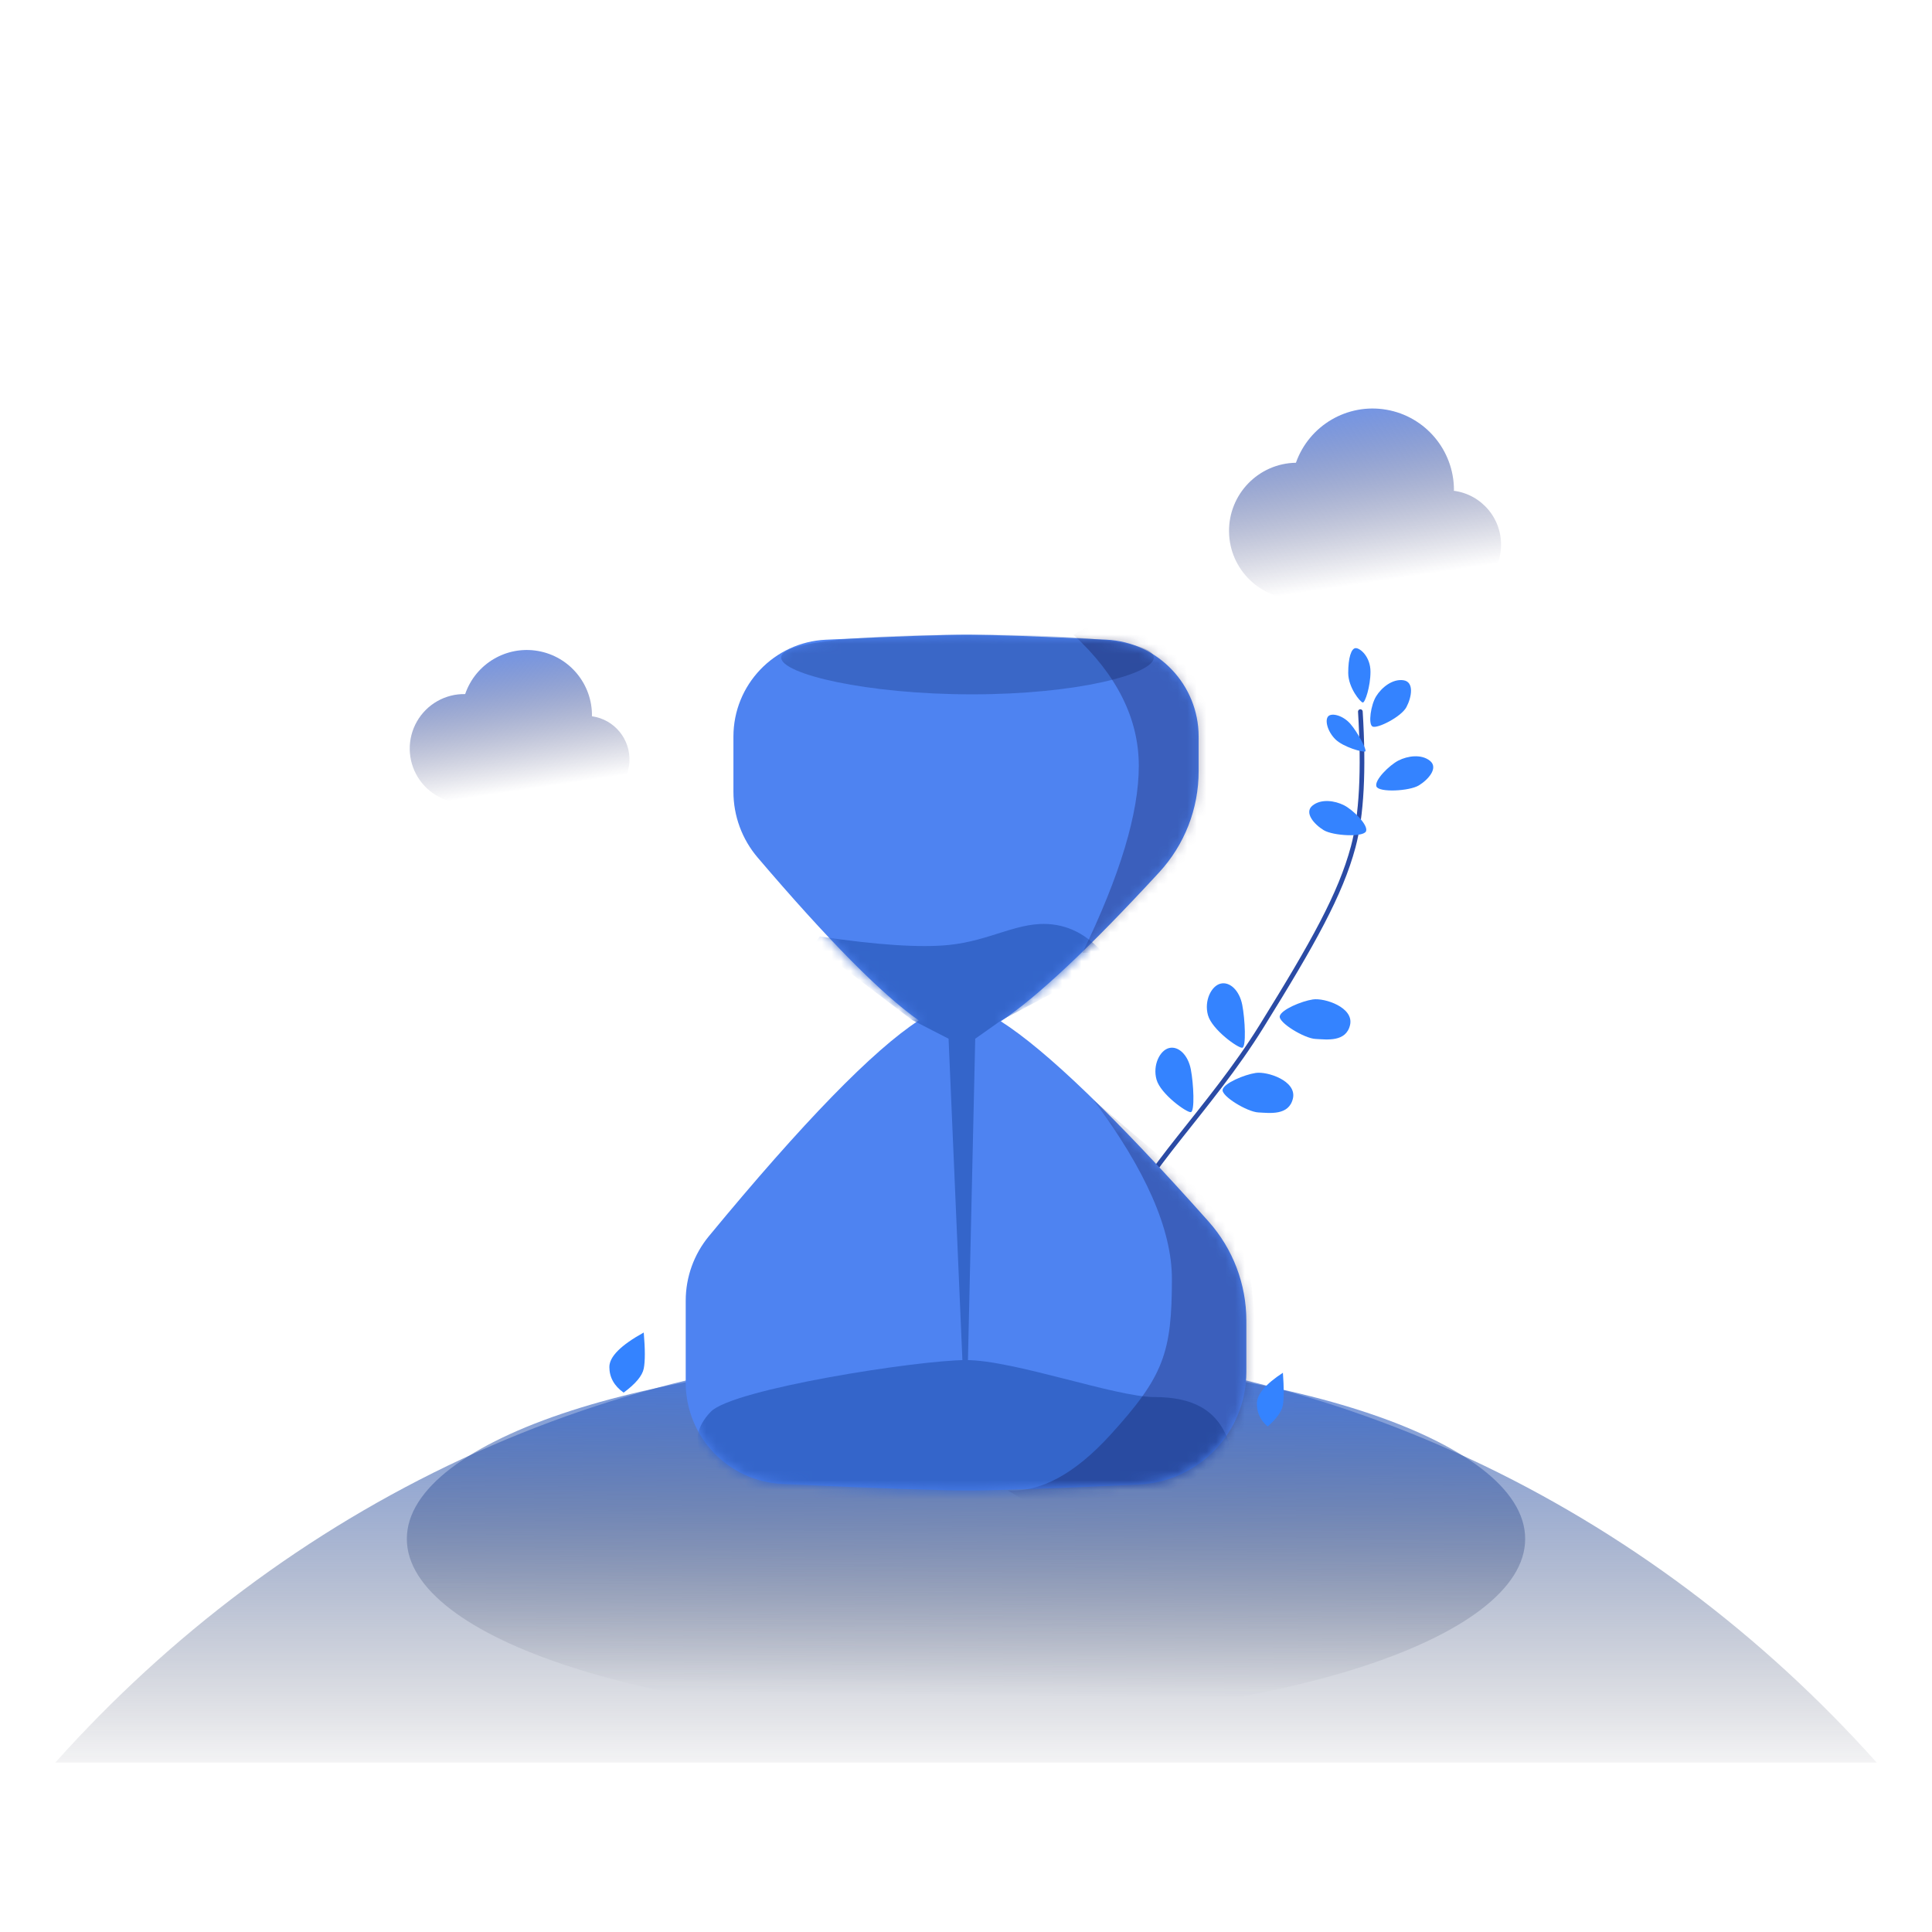 <svg width="200" height="200" viewBox="0 0 201 200" fill="none" xmlns="http://www.w3.org/2000/svg">
    <path opacity="0.734" d="M195.241 182.87C171.433 156.252 137.788 139.655 100.5 139.655C63.212 139.655 29.567 156.252 5.759 182.87H195.241Z" fill="url(#paint0_linear_591_6030)"/>
    <path opacity="0.734" d="M100.5 178.438C132.629 178.438 158.675 170.004 158.675 159.601C158.675 149.197 132.629 140.763 100.5 140.763C68.371 140.763 42.326 149.197 42.326 159.601C42.326 170.004 68.371 178.438 100.5 178.438Z" fill="url(#paint1_linear_591_6030)"/>
    <path fill-rule="evenodd" clip-rule="evenodd" d="M64.88 144.386C66.127 143.466 66.825 142.631 66.974 141.88C67.123 141.129 67.123 139.88 66.974 138.131C64.589 139.45 63.397 140.646 63.397 141.718C63.397 142.789 63.891 143.679 64.88 144.386Z" fill="#3483FF"/>
    <path fill-rule="evenodd" clip-rule="evenodd" d="M131.885 147.903C132.829 147.082 133.357 146.336 133.47 145.666C133.583 144.996 133.583 143.88 133.47 142.319C131.665 143.497 130.762 144.564 130.762 145.521C130.762 146.478 131.136 147.272 131.885 147.903Z" fill="#3483FF"/>
    <path d="M114.776 144.012C114.319 137.164 114.864 131.691 116.41 127.594C118.728 121.449 125.861 114.95 131.245 106.274C136.63 97.599 139.467 92.513 140.782 87.613C141.659 84.347 141.907 79.654 141.528 73.536" stroke="#2B4BA5" stroke-width="0.486" stroke-linecap="round"/>
    <path fill-rule="evenodd" clip-rule="evenodd" d="M130.644 111.125C131.851 110.942 134.927 111.949 134.514 113.774C134.1 115.599 132.074 115.291 130.914 115.235C129.754 115.179 127.035 113.529 127.199 112.857C127.364 112.185 129.436 111.308 130.644 111.125ZM121.637 108.533C122.602 108.301 123.598 109.25 123.889 110.748C124.18 112.247 124.316 115.143 123.889 115.205C123.462 115.267 120.745 113.324 120.322 111.82C119.899 110.315 120.673 108.764 121.637 108.533ZM126.99 101.833C127.954 101.601 128.95 102.55 129.241 104.049C129.533 105.547 129.668 108.443 129.241 108.505C128.815 108.568 126.098 106.625 125.675 105.12C125.252 103.616 126.026 102.065 126.99 101.833ZM136.588 103.479C137.795 103.296 140.871 104.303 140.458 106.128C140.044 107.953 138.018 107.645 136.858 107.589C135.698 107.533 132.979 105.883 133.143 105.212C133.308 104.54 135.38 103.662 136.588 103.479ZM139.828 83.277C140.77 83.757 142.361 85.325 142.122 85.974C141.883 86.623 138.706 86.47 137.713 85.868C136.72 85.266 135.648 84.041 136.549 83.31C137.449 82.579 138.886 82.797 139.828 83.277ZM145.493 78.622C146.436 78.141 147.873 77.924 148.773 78.655C149.673 79.386 148.602 80.61 147.609 81.213C146.615 81.815 143.439 81.967 143.199 81.319C142.96 80.67 144.551 79.102 145.493 78.622ZM138.195 74.011C138.573 73.638 139.735 73.939 140.493 74.812C141.252 75.685 142.226 77.533 142.042 77.673C141.858 77.812 139.725 77.232 138.899 76.386C138.073 75.54 137.816 74.384 138.195 74.011ZM146.004 70.271C147.152 70.434 146.865 72.035 146.323 73.062C145.782 74.09 143.251 75.351 142.788 75.084C142.326 74.817 142.616 72.828 143.176 71.931C143.736 71.034 144.856 70.108 146.004 70.271ZM141.051 66.929C141.528 66.929 142.581 67.839 142.581 69.381C142.581 70.923 142.022 72.59 141.787 72.59C141.551 72.59 140.265 71.048 140.265 69.506C140.265 67.963 140.573 66.929 141.051 66.929Z" fill="#3483FF"/>
    <path d="M61.587 74.02C61.635 70.68 59.255 67.799 55.973 67.225C52.691 66.65 49.478 68.552 48.394 71.711C46.326 71.67 44.401 72.765 43.374 74.565C42.347 76.366 42.383 78.585 43.466 80.351C44.55 82.118 46.509 83.15 48.575 83.043H61.029C63.393 83.012 65.334 81.158 65.48 78.792C65.627 76.425 63.93 74.345 61.587 74.02Z" fill="url(#paint2_linear_591_6030)"/>
    <path d="M151.266 50.522V50.479C151.26 46.35 148.293 42.824 144.235 42.124C140.176 41.424 136.204 43.754 134.824 47.644C130.92 47.706 127.805 50.929 127.866 54.844C127.928 58.759 131.143 61.882 135.047 61.82H150.518C153.498 61.826 155.968 59.504 156.155 56.521C156.342 53.538 154.18 50.925 151.223 50.557L151.266 50.522Z" fill="url(#paint3_linear_591_6030)"/>
    <path d="M100.917 65.534C103.466 65.545 108.191 65.716 115.092 66.048C120.473 66.307 124.703 70.745 124.703 76.132V79.745C124.703 83.64 123.238 87.392 120.599 90.256C113.4 98.064 107.909 103.23 104.125 105.755C108.867 108.779 116.073 115.724 125.743 126.589C128.271 129.426 129.666 133.095 129.667 136.895V142.224C129.667 148.491 124.741 153.652 118.481 153.944C109.919 154.344 104.082 154.55 100.969 154.562L100.694 154.562C97.511 154.562 91.077 154.336 81.392 153.883C75.765 153.618 71.34 148.979 71.34 143.346V134.818C71.34 132.37 72.192 129.998 73.75 128.11C83.531 116.256 90.811 108.774 95.589 105.663C91.721 102.94 86.132 97.29 78.822 88.714C77.197 86.807 76.305 84.383 76.304 81.877V76.132C76.304 70.747 80.534 66.311 85.914 66.055C93.246 65.707 98.162 65.533 100.661 65.533L100.917 65.534Z" fill="url(#paint4_linear_591_6030)"/>
    <mask id="mask0_591_6030" style="mask-type:luminance" maskUnits="userSpaceOnUse" x="71" y="65" width="59" height="90">
        <path d="M100.917 65.534C103.466 65.545 108.191 65.716 115.092 66.048C120.473 66.307 124.703 70.745 124.703 76.132V79.745C124.703 83.64 123.238 87.392 120.599 90.256C113.4 98.064 107.909 103.23 104.125 105.755C108.867 108.779 116.073 115.724 125.743 126.589C128.271 129.426 129.666 133.095 129.667 136.895V142.224C129.667 148.491 124.741 153.652 118.481 153.944C109.919 154.344 104.082 154.55 100.969 154.562L100.694 154.562C97.511 154.562 91.077 154.336 81.392 153.883C75.765 153.618 71.34 148.979 71.34 143.346V134.818C71.34 132.37 72.192 129.998 73.75 128.11C83.531 116.256 90.811 108.774 95.589 105.663C91.721 102.94 86.132 97.29 78.822 88.714C77.197 86.807 76.305 84.383 76.304 81.877V76.132C76.304 70.747 80.534 66.311 85.914 66.055C93.246 65.707 98.162 65.533 100.661 65.533L100.917 65.534Z" fill="white"/>
    </mask>
    <g mask="url(#mask0_591_6030)">
        <path opacity="0.725" d="M101.124 71.738C112.09 71.738 120.039 69.623 120.039 67.91C120.039 66.196 112.09 65.533 101.124 65.533C90.158 65.533 81.268 66.196 81.268 67.91C81.268 69.623 90.158 71.738 101.124 71.738Z" fill="#335DB7"/>
    </g>
    <mask id="mask1_591_6030" style="mask-type:luminance" maskUnits="userSpaceOnUse" x="71" y="65" width="59" height="90">
        <path d="M100.917 65.534C103.466 65.545 108.191 65.716 115.092 66.048C120.473 66.307 124.703 70.745 124.703 76.132V79.745C124.703 83.64 123.238 87.392 120.599 90.256C113.4 98.064 107.909 103.23 104.125 105.755C108.867 108.779 116.073 115.724 125.743 126.589C128.271 129.426 129.666 133.095 129.667 136.895V142.224C129.667 148.491 124.741 153.652 118.481 153.944C109.919 154.344 104.082 154.55 100.969 154.562L100.694 154.562C97.511 154.562 91.077 154.336 81.392 153.883C75.765 153.618 71.34 148.979 71.34 143.346V134.818C71.34 132.37 72.192 129.998 73.75 128.11C83.531 116.256 90.811 108.774 95.589 105.663C91.721 102.94 86.132 97.29 78.822 88.714C77.197 86.807 76.305 84.383 76.304 81.877V76.132C76.304 70.747 80.534 66.311 85.914 66.055C93.246 65.707 98.162 65.533 100.661 65.533L100.917 65.534Z" fill="white"/>
    </mask>
    <g mask="url(#mask1_591_6030)">
        <path d="M73.198 151.228C72.175 149.574 72.425 147.955 73.947 146.373C76.23 144.001 95.536 140.999 100.5 140.999C105.464 140.999 116.084 144.845 120.081 144.845C124.079 144.845 126.611 146.157 127.801 149.4C128.595 151.562 122.672 154.631 110.032 158.607L75.717 154.884L73.198 151.228Z" fill="#3465CA"/>
    </g>
    <mask id="mask2_591_6030" style="mask-type:luminance" maskUnits="userSpaceOnUse" x="71" y="65" width="59" height="90">
        <path d="M100.917 65.534C103.466 65.545 108.191 65.716 115.092 66.048C120.473 66.307 124.703 70.745 124.703 76.132V79.745C124.703 83.64 123.238 87.392 120.599 90.256C113.4 98.064 107.909 103.23 104.125 105.755C108.867 108.779 116.073 115.724 125.743 126.589C128.271 129.426 129.666 133.095 129.667 136.895V142.224C129.667 148.491 124.741 153.652 118.481 153.944C109.919 154.344 104.082 154.55 100.969 154.562L100.694 154.562C97.511 154.562 91.077 154.336 81.392 153.883C75.765 153.618 71.34 148.979 71.34 143.346V134.818C71.34 132.37 72.192 129.998 73.75 128.11C83.531 116.256 90.811 108.774 95.589 105.663C91.721 102.94 86.132 97.29 78.822 88.714C77.197 86.807 76.305 84.383 76.304 81.877V76.132C76.304 70.747 80.534 66.311 85.914 66.055C93.246 65.707 98.162 65.533 100.661 65.533L100.917 65.534Z" fill="white"/>
    </mask>
    <g mask="url(#mask2_591_6030)">
        <path d="M85.285 96.93C91.245 97.815 95.712 98.11 98.687 97.815C103.148 97.373 106.003 95.26 109.507 95.677C111.843 95.955 113.849 97.271 115.525 99.626L104.224 105.615L101.46 107.565L100.504 149.803L98.687 107.565L94.893 105.615L84.628 97.815L85.285 96.93Z" fill="#3465CA"/>
    </g>
    <mask id="mask3_591_6030" style="mask-type:luminance" maskUnits="userSpaceOnUse" x="71" y="65" width="59" height="90">
        <path d="M100.917 65.534C103.466 65.545 108.191 65.716 115.092 66.048C120.473 66.307 124.703 70.745 124.703 76.132V79.745C124.703 83.64 123.238 87.392 120.599 90.256C113.4 98.064 107.909 103.23 104.125 105.755C108.867 108.779 116.073 115.724 125.743 126.589C128.271 129.426 129.666 133.095 129.667 136.895V142.224C129.667 148.491 124.741 153.652 118.481 153.944C109.919 154.344 104.082 154.55 100.969 154.562L100.694 154.562C97.511 154.562 91.077 154.336 81.392 153.883C75.765 153.618 71.34 148.979 71.34 143.346V134.818C71.34 132.37 72.192 129.998 73.75 128.11C83.531 116.256 90.811 108.774 95.589 105.663C91.721 102.94 86.132 97.29 78.822 88.714C77.197 86.807 76.305 84.383 76.304 81.877V76.132C76.304 70.747 80.534 66.311 85.914 66.055C93.246 65.707 98.162 65.533 100.661 65.533L100.917 65.534Z" fill="white"/>
    </mask>
    <g mask="url(#mask3_591_6030)">
        <path opacity="0.328" fill-rule="evenodd" clip-rule="evenodd" d="M111.672 65.533C116.209 69.723 118.478 74.274 118.478 79.184C118.478 84.094 116.526 90.572 112.623 98.619H125.001L127.874 73.858L120.039 61.001L111.672 65.533Z" fill="#14174E"/>
    </g>
    <mask id="mask4_591_6030" style="mask-type:luminance" maskUnits="userSpaceOnUse" x="71" y="65" width="59" height="90">
        <path d="M100.917 65.534C103.466 65.545 108.191 65.716 115.092 66.048C120.473 66.307 124.703 70.745 124.703 76.132V79.745C124.703 83.64 123.238 87.392 120.599 90.256C113.4 98.064 107.909 103.23 104.125 105.755C108.867 108.779 116.073 115.724 125.743 126.589C128.271 129.426 129.666 133.095 129.667 136.895V142.224C129.667 148.491 124.741 153.652 118.481 153.944C109.919 154.344 104.082 154.55 100.969 154.562L100.694 154.562C97.511 154.562 91.077 154.336 81.392 153.883C75.765 153.618 71.34 148.979 71.34 143.346V134.818C71.34 132.37 72.192 129.998 73.75 128.11C83.531 116.256 90.811 108.774 95.589 105.663C91.721 102.94 86.132 97.29 78.822 88.714C77.197 86.807 76.305 84.383 76.304 81.877V76.132C76.304 70.747 80.534 66.311 85.914 66.055C93.246 65.707 98.162 65.533 100.661 65.533L100.917 65.534Z" fill="white"/>
    </mask>
    <g mask="url(#mask4_591_6030)">
        <path opacity="0.328" fill-rule="evenodd" clip-rule="evenodd" d="M113.76 113.931C119.202 121.223 121.922 127.428 121.922 132.546C121.922 140.223 121.071 142.686 115.525 148.775C111.828 152.834 108.269 154.763 104.847 154.562L111.672 158.607L132.054 153.451L129.667 127.458L113.76 113.931Z" fill="#14174E"/>
    </g>
    <defs>
        <linearGradient id="paint0_linear_591_6030" x1="98.572" y1="139.655" x2="98.572" y2="186.328" gradientUnits="userSpaceOnUse">
            <stop stop-color="#3A6FDB"/>
            <stop offset="1" stop-color="#1D1F31" stop-opacity="0"/>
        </linearGradient>
        <linearGradient id="paint1_linear_591_6030" x1="99.316" y1="140.763" x2="98.948" y2="175.867" gradientUnits="userSpaceOnUse">
            <stop stop-color="#3A6FDB"/>
            <stop offset="1" stop-color="#1D1F31" stop-opacity="0"/>
        </linearGradient>
        <linearGradient id="paint2_linear_591_6030" x1="54.012" y1="63.632" x2="56.649" y2="81.344" gradientUnits="userSpaceOnUse">
            <stop stop-color="#6394FF"/>
            <stop offset="1" stop-color="#14174E" stop-opacity="0"/>
        </linearGradient>
        <linearGradient id="paint3_linear_591_6030" x1="141.958" y1="37.657" x2="145.255" y2="59.692" gradientUnits="userSpaceOnUse">
            <stop stop-color="#6394FF"/>
            <stop offset="1" stop-color="#14174E" stop-opacity="0"/>
        </linearGradient>
        <linearGradient id="paint4_linear_591_6030" x1="3970.13" y1="9730.42" x2="964.423" y2="1878.53" gradientUnits="userSpaceOnUse">
            <stop stop-color="#2B4BA5"/>
            <stop offset="1" stop-color="#4E83F1"/>
        </linearGradient>
    </defs>
</svg>
